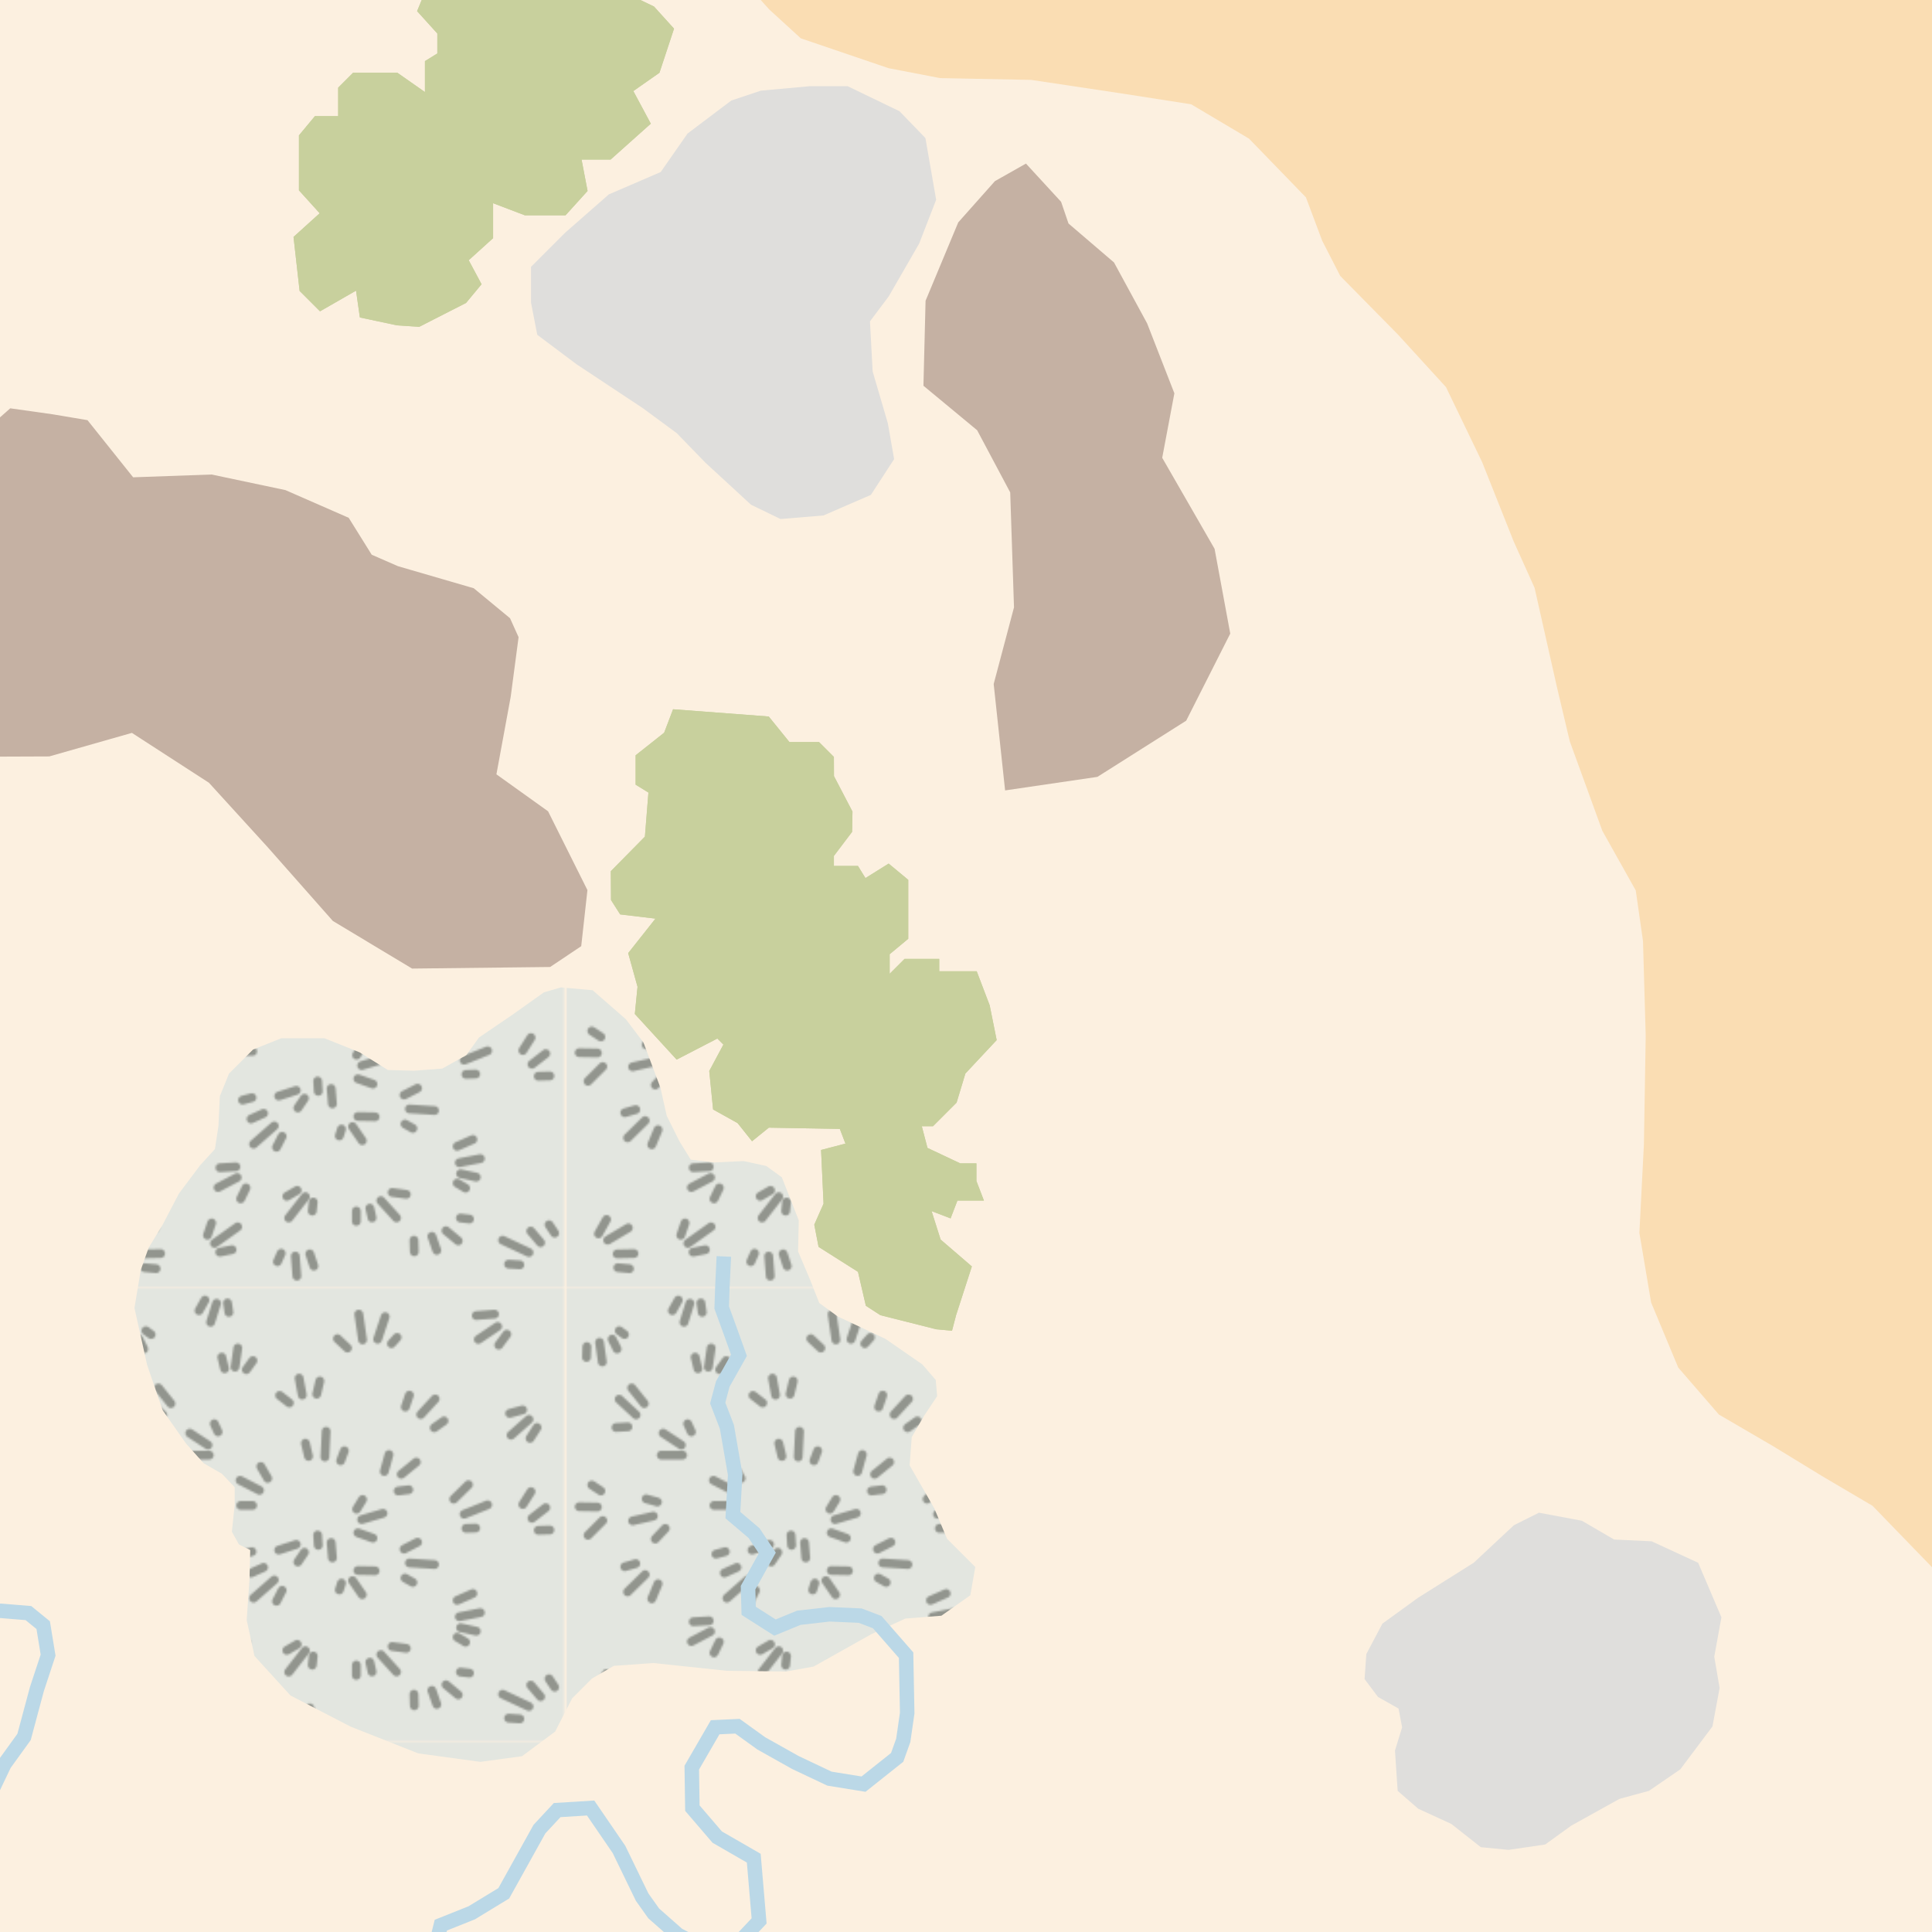 <?xml version="1.0" encoding="UTF-8" standalone="no"?>
<!-- Created with Inkscape (http://www.inkscape.org/) -->

<svg
   width="200mm"
   height="200mm"
   viewBox="0 0 200 200"
   version="1.1"
   id="svg1"
   xml:space="preserve"
   xmlns:xlink="http://www.w3.org/1999/xlink"
   xmlns="http://www.w3.org/2000/svg"
   xmlns:svg="http://www.w3.org/2000/svg"><defs
     id="defs1"><pattern
       xlink:href="#pattern22"
       preserveAspectRatio="xMidYMid"
       id="pattern3"
       patternTransform="matrix(0.2,0,0,0.2,4143.196,2047.439)" /><pattern
       xlink:href="#pattern71"
       preserveAspectRatio="xMidYMid"
       id="pattern22"
       patternTransform="matrix(0.2,0,0,0.2,4143.196,2047.439)" /><pattern
       xlink:href="#pattern64"
       preserveAspectRatio="xMidYMid"
       id="pattern71"
       patternTransform="matrix(0.2,0,0,0.2,3291.026,1704.077)" /><pattern
       xlink:href="#pattern57"
       preserveAspectRatio="xMidYMid"
       id="pattern64"
       patternTransform="matrix(0.2,0,0,0.2,3291.026,1704.606)" /><pattern
       xlink:href="#pattern50"
       preserveAspectRatio="xMidYMid"
       id="pattern57"
       patternTransform="matrix(0.2,0,0,0.2,3291.026,1704.077)" /><pattern
       xlink:href="#pattern43"
       preserveAspectRatio="xMidYMid"
       id="pattern50"
       patternTransform="matrix(0.2,0,0,0.2,3291.026,1704.606)" /><pattern
       xlink:href="#pattern36"
       preserveAspectRatio="xMidYMid"
       id="pattern43"
       patternTransform="matrix(0.2,0,0,0.2,3291.026,1704.077)" /><pattern
       xlink:href="#pattern29"
       preserveAspectRatio="xMidYMid"
       id="pattern36"
       patternTransform="matrix(0.2,0,0,0.2,3291.026,1703.548)" /><pattern
       xlink:href="#pattern27"
       preserveAspectRatio="xMidYMid"
       id="pattern29"
       patternTransform="matrix(0.2,0,0,0.2,3291.026,1703.018)"
       x="0"
       y="0" /><filter
       style="color-interpolation-filters:sRGB"
       id="filter16"
       x="-0.022"
       y="-0.022"
       width="1.045"
       height="1.045"><feTurbulence
         id="feTurbulence14"
         baseFrequency="0.5"
         type="turbulence"
         result="result10" /><feGaussianBlur
         stdDeviation="0.2"
         id="feGaussianBlur15"
         result="result5" /><feColorMatrix
         id="feColorMatrix14"
         values="0 0 0 0 0.58 0 0 0 0 0.55 0 0 0 0 0.47 0 0 0 10.8 -5.4"
         result="result4" /><feGaussianBlur
         stdDeviation="0.25"
         id="feGaussianBlur16"
         result="result11" /><feMorphology
         radius="7"
         id="feMorphology6"
         in="SourceAlpha"
         result="result25" /><feColorMatrix
         id="feColorMatrix6"
         values="0 0 0 0 1 0 0 0 0 1 0 0 0 0 1 0 0 0 -1 0.4"
         in="result25" /><feGaussianBlur
         stdDeviation="3"
         id="feGaussianBlur6"
         result="result26" /><feTurbulence
         id="feTurbulence16"
         type="fractalNoise"
         baseFrequency="0.15"
         result="result20" /><feMorphology
         radius="0.7"
         id="feMorphology10"
         operator="dilate" /><feBlend
         mode="normal"
         id="feBlend6"
         in="result26"
         result="result29" /><feColorMatrix
         id="feColorMatrix9"
         values="0 0 0 0 0.95 0 0 0 0 0.9 0 0 0 0 0.85 0 0 0 20 -13"
         result="result28" /><feColorMatrix
         id="feColorMatrix3"
         values="0 0 0 0 0.96 0 0 0 0 0.92 0 0 0 0 0.86 0 0 0 20 -14"
         result="result24"
         in="result29" /><feBlend
         mode="normal"
         id="feBlend9"
         in="result24"
         result="result30"
         in2="result28" /><feComposite
         id="feComposite16"
         in="result11"
         in2="result23"
         operator="over"
         result="result13" /><feColorMatrix
         id="feColorMatrix10"
         values="0 0 0 0 0.99 0 0 0 0 0.94 0 0 0 0 0.88 0 0 0 1 0"
         in="SourceAlpha"
         result="result32" /><feBlend
         mode="normal"
         id="feBlend10"
         result="result31"
         in="result13"
         in2="result32" /><feGaussianBlur
         stdDeviation="1"
         id="feGaussianBlur8"
         in="SourceAlpha" /><feColorMatrix
         id="feColorMatrix8"
         values="1 0 0 0 0 0 1 0 0 0 0 0 1 0 0 0 0 0 9 -4"
         result="result27" /><feComposite
         id="feComposite9"
         in="result31"
         operator="in"
         result="result22" /></filter><filter
       style="color-interpolation-filters:sRGB"
       id="filter35"
       x="0"
       y="0"
       width="1"
       height="1"><feGaussianBlur
         stdDeviation="1"
         id="feGaussianBlur35"
         result="result1"
         in="SourceAlpha" /><feColorMatrix
         id="feColorMatrix35"
         values="0 0 0 0 0 0 0 0 0 0 0 0 0 0 0 0 0 0 8 -4"
         in="result1"
         result="result2" /><feMorphology
         radius="0.2"
         id="feMorphology39"
         result="result8" /><feMorphology
         radius="1.6"
         id="feMorphology36"
         in="result2"
         result="result3" /><feMorphology
         radius="1.8"
         id="feMorphology37"
         in="result2"
         result="result4" /><feComposite
         id="feComposite39"
         in="result2"
         operator="out"
         result="result7"
         in2="result8" /><feComposite
         id="feComposite37"
         in="result3"
         operator="out"
         in2="result4"
         result="result5" /><feBlend
         mode="normal"
         id="feBlend40"
         in2="result7"
         result="result12" /><feTurbulence
         id="feTurbulence40"
         baseFrequency="0.15"
         result="result13"
         type="turbulence" /><feColorMatrix
         id="feColorMatrix40"
         values="0 0 0 0 0 0 0 0 0 0 0 0 0 0 0 0 0 0 400 -30"
         result="result14" /><feComposite
         id="feComposite40"
         result="result11"
         operator="in"
         in2="result14"
         in="result12" /><feGaussianBlur
         stdDeviation="0.3"
         id="feGaussianBlur38"
         in="result11" /><feColorMatrix
         id="feColorMatrix38"
         values="0 0 0 0 0.59 0 0 0 0 0.6 0 0 0 0 0.56 0 0 0 5 0"
         result="result6" /><feColorMatrix
         id="feColorMatrix36"
         values="0 0 0 0 0.89 0 0 0 0 0.9 0 0 0 0 0.88 0 0 0 1 0"
         in="result2"
         result="result16" /><feGaussianBlur
         stdDeviation="0.5"
         id="feGaussianBlur13"
         result="result20" /><feMorphology
         radius="4"
         id="feMorphology12"
         in="result2"
         result="result19" /><feComposite
         id="feComposite1"
         in="SourceGraphic"
         in2="result19"
         operator="in"
         result="result21" /><feComposite
         id="feComposite13"
         in="result21"
         in2="result20" /><feGaussianBlur
         stdDeviation="0.3"
         id="feGaussianBlur2" /><feBlend
         mode="normal"
         id="feBlend41"
         in="result6"
         in2="result17"
         result="result18" /></filter><filter
       style="color-interpolation-filters:sRGB"
       id="filter20"
       x="-0.055"
       y="-0.026"
       width="1.11"
       height="1.052"><feTurbulence
         id="feTurbulence3"
         result="result1"
         type="fractalNoise"
         baseFrequency="0.25"
         numOctaves="1" /><feColorMatrix
         id="feColorMatrix15"
         values="0 0 0 0 0 0 0 0 0 0 0 0 0 0 0 0 0 0 1.5 0"
         result="result8"
         baseFrequency="0.25" /><feMorphology
         radius="0.7"
         id="feMorphology15"
         in="SourceAlpha"
         result="result3"
         operator="dilate" /><feGaussianBlur
         stdDeviation="1"
         id="feGaussianBlur17"
         result="result7"
         in="result3" /><feComposite
         id="feComposite17"
         in="result7"
         operator="in"
         result="result6"
         in2="result8" /><feMorphology
         radius="0.3"
         id="feMorphology17"
         in="SourceAlpha"
         result="result10" /><feGaussianBlur
         stdDeviation="0.5"
         id="feGaussianBlur18"
         result="result2"
         in="result10" /><feBlend
         mode="normal"
         id="feBlend18"
         in="result6"
         in2="result2"
         result="result4" /><feColorMatrix
         id="feColorMatrix18"
         values="0 0 0 0 0.79 0 0 0 0 0.82 0 0 0 0 0.62 0 0 0 80 -60"
         result="result5"
         in="result4" /></filter><filter
       style="color-interpolation-filters:sRGB"
       id="filter43"
       x="-0.36"
       y="-0.171"
       width="1.719"
       height="1.343"><feTurbulence
         id="feTurbulence22"
         result="result1"
         type="fractalNoise"
         baseFrequency="0.25"
         numOctaves="1" /><feColorMatrix
         id="feColorMatrix22"
         values="0 0 0 0 0 0 0 0 0 0 0 0 0 0 0 0 0 0 1.5 0"
         result="result8"
         baseFrequency="0.25" /><feMorphology
         radius="0.7"
         id="feMorphology22"
         in="SourceAlpha"
         result="result3"
         operator="dilate" /><feGaussianBlur
         stdDeviation="1"
         id="feGaussianBlur22"
         result="result7"
         in="result3" /><feComposite
         id="feComposite22"
         in="result7"
         operator="in"
         result="result6"
         in2="result8" /><feMorphology
         radius="0.3"
         id="feMorphology23"
         in="SourceAlpha"
         result="result10" /><feGaussianBlur
         stdDeviation="0.5"
         id="feGaussianBlur25"
         result="result2"
         in="result10" /><feBlend
         mode="normal"
         id="feBlend25"
         in="result6"
         in2="result2"
         result="result4" /><feColorMatrix
         id="feColorMatrix25"
         values="0 0 0 0 0.5 0 0 0 0 0.47 0 0 0 0 0.42 0 0 0 80 -60"
         result="result5"
         in="result4" /><feColorMatrix
         id="feColorMatrix26"
         values="0 0 0 0 0 0 0 0 0 0 0 0 0 0 0 0 0 0 -1 1"
         in="result5"
         result="result517" /><feMorphology
         radius="5.5"
         id="feMorphology27"
         operator="dilate"
         in="result517" /><feGaussianBlur
         stdDeviation="3"
         id="feGaussianBlur28"
         result="result51" /><feTurbulence
         id="feTurbulence28"
         baseFrequency="0.2"
         type="fractalNoise" /><feColorMatrix
         id="feColorMatrix28"
         values="0 0 0 0 1 0 0 0 0 1 0 0 0 0 1 0 0 0 -1 1"
         result="result52" /><feComposite
         id="feComposite28"
         operator="in"
         result="result53"
         in="result51" /><feBlend
         mode="color-dodge"
         id="feBlend28"
         result="result57"
         in2="result517" /><feColorMatrix
         id="feColorMatrix29"
         values="0 0 0 0 0.66 0 0 0 0 0.64 0 0 0 0 0.5 0 0 0 4.5 -0.5"
         result="result516" /><feTurbulence
         id="feTurbulence29"
         baseFrequency="1"
         type="fractalNoise"
         result="result510" /><feMorphology
         radius="6"
         id="feMorphology29"
         in="result517"
         operator="dilate"
         result="result524" /><feGaussianBlur
         stdDeviation="1"
         id="feGaussianBlur29"
         result="result59" /><feTurbulence
         id="feTurbulence30"
         type="fractalNoise"
         baseFrequency="0.18" /><feColorMatrix
         id="feColorMatrix31"
         values="0 0 0 0 0 0 0 0 0 0 0 0 0 0 0 0 0 0 100 -70" /><feComposite
         id="feComposite31"
         in2="result59"
         result="result528" /><feComposite
         id="feComposite32"
         operator="in"
         result="result58"
         in2="result528"
         in="result510" /><feColorMatrix
         id="feColorMatrix32"
         values="0 0 0 0 1 0 0 0 0 1 0 0 0 0 1 0 0 0 9 -6"
         result="result54" /><feGaussianBlur
         stdDeviation="0.2"
         id="feGaussianBlur32"
         result="result55" /><feColorMatrix
         id="feColorMatrix33"
         values="0 0 0 0 0.59 0 0 0 0 0.56 0 0 0 0 0.48 0 0 0 70 0"
         result="result56" /><feGaussianBlur
         stdDeviation="0.3"
         id="feGaussianBlur33"
         result="result511" /><feColorMatrix
         id="feColorMatrix34"
         values="1 0 0 0 0 0 1 0 0 0 0 0 1 0 0 0 0 0 0.75 0"
         result="result522" /><feComposite
         id="feComposite34"
         in2="result516"
         operator="over"
         result="result513" /><feColorMatrix
         id="feColorMatrix39"
         values="0 0 0 0 0 0 0 0 0 0 0 0 0 0 0 0 0 0 1 0"
         in="result5"
         result="result525" /><feComposite
         id="feComposite41"
         result="result515"
         operator="in"
         in2="result525"
         in="result513" /><feMorphology
         radius="0.8"
         id="feMorphology41"
         result="result519"
         in="result525" /><feMorphology
         radius="0.2"
         id="feMorphology42"
         in="result525"
         operator="dilate"
         result="result527" /><feComposite
         id="feComposite42"
         in2="result527"
         operator="xor"
         result="result523"
         in="result519" /><feColorMatrix
         id="feColorMatrix42"
         values="0 0 0 0 0.5 0 1 0 0 0.47 0 0 1 0 0.42 0 0 0 1 0"
         result="result526" /><feGaussianBlur
         stdDeviation="0.2"
         id="feGaussianBlur42"
         result="result520" /><feComposite
         id="feComposite43"
         in="result520"
         in2="result515"
         result="result521" /><feMerge
         id="feMerge43"><feMergeNode
           id="feMergeNode43"
           in="result521" /></feMerge></filter><filter
       style="color-interpolation-filters:sRGB"
       id="filter58"
       x="-0.02"
       y="-0.014"
       width="1.041"
       height="1.028"><feGaussianBlur
         stdDeviation="1"
         id="feGaussianBlur52"
         result="result1"
         in="SourceAlpha" /><feColorMatrix
         id="feColorMatrix52"
         values="0 0 0 0 0 0 0 0 0 0 0 0 0 0 0 0 0 0 8 -4"
         in="result1"
         result="result2" /><feMorphology
         radius="0.2"
         id="feMorphology52"
         result="result8" /><feMorphology
         radius="1.9"
         id="feMorphology53"
         in="result2"
         result="result3" /><feMorphology
         radius="2.1"
         id="feMorphology54"
         in="result2"
         result="result4" /><feComposite
         id="feComposite54"
         in="result2"
         operator="out"
         result="result7"
         in2="result8" /><feComposite
         id="feComposite55"
         in="result3"
         operator="out"
         in2="result4"
         result="result5" /><feBlend
         mode="normal"
         id="feBlend55"
         in2="result7"
         result="result12" /><feTurbulence
         id="feTurbulence55"
         baseFrequency="0.15"
         result="result13"
         type="turbulence" /><feColorMatrix
         id="feColorMatrix55"
         values="0 0 0 0 0 0 0 0 0 0 0 0 0 0 0 0 0 0 400 -30"
         result="result14" /><feComposite
         id="feComposite56"
         result="result11"
         operator="in"
         in2="result14"
         in="result12" /><feGaussianBlur
         stdDeviation="0.3"
         id="feGaussianBlur56"
         in="result11" /><feColorMatrix
         id="feColorMatrix56"
         values="0 0 0 0 0.59 0 0 0 0 0.6 0 0 0 0 0.56 0 0 0 5 0"
         result="result6" /><feColorMatrix
         id="feColorMatrix57"
         values="0 0 0 0 0.87 0 0 0 0 0.87 0 0 0 0 0.87 0 0 0 1 0"
         in="result2"
         result="result16" /><feGaussianBlur
         stdDeviation="0.5"
         id="feGaussianBlur57"
         result="result20" /><feTurbulence
         id="feTurbulence60"
         result="result25"
         baseFrequency="0.06"
         seed="1" /><feColorMatrix
         id="feColorMatrix60"
         values="0 0 0 0 0 0 0 0 0 0 0 0 0 0 0 0 0 0 1 0"
         result="result28" /><feTurbulence
         id="feTurbulence58"
         baseFrequency="0.075"
         type="turbulence"
         result="result22" /><feColorMatrix
         id="feColorMatrix61"
         values="0 0 0 0 0 0 0 0 0 0 0 0 0 0 0 0 0 0 1 0"
         result="result27" /><feComposite
         id="feComposite60"
         in2="result28"
         in="result27"
         operator="over"
         result="result26" /><feColorMatrix
         id="feColorMatrix58"
         values="0 0 0 0 0.8 0 0 0 0 0.8 0 0 0 0 0.66 0 0 0 10 -2.8"
         result="result21" /><feColorMatrix
         id="feColorMatrix59"
         values="0 0 0 0 0.79 0 0 0 0 0.86 0 0 0 0 0.69 0 0 0 4 -2.3"
         in="result26"
         result="result24" /><feComposite
         id="feComposite59"
         operator="atop"
         in="result24"
         in2="result21"
         result="result29" /><feGaussianBlur
         stdDeviation="1"
         id="feGaussianBlur5"
         result="result30" /><feTurbulence
         id="feTurbulence5"
         baseFrequency="0.6"
         seed="0"
         numOctaves="1" /><feDisplacementMap
         id="feDisplacementMap5"
         result="result31"
         in="result30"
         xChannelSelector="R"
         yChannelSelector="G"
         scale="3" /><feComposite
         id="feComposite58"
         in2="result20"
         operator="atop"
         in="result31"
         result="result23" /><feBlend
         mode="normal"
         id="feBlend58"
         in="result6"
         in2="result17"
         result="result18" /></filter><pattern
       patternUnits="userSpaceOnUse"
       width="244.045"
       height="234.583"
       patternTransform="translate(3291.026,1703.018)"
       preserveAspectRatio="xMidYMid"
       id="pattern27"
       style="fill:#000000"><g
         id="g27"
         transform="matrix(3.362,0,0,3.363,-3288.926,-1602.705)"
         style="display:inline;stroke-width:1.124"><rect
           style="font-variation-settings:normal;display:inline;opacity:1;fill:#e3e6e0;fill-opacity:1;stroke:none;stroke-width:1.349;stroke-linecap:butt;stroke-linejoin:miter;stroke-miterlimit:4;stroke-dasharray:none;stroke-dashoffset:0;stroke-opacity:1"
           id="rect26"
           width="72.582"
           height="69.749"
           x="978.167"
           y="476.534" /><path
           style="fill:none;stroke:#92958e;stroke-width:1.2;stroke-linecap:round;stroke-linejoin:miter;stroke-dasharray:none;stroke-opacity:1"
           d="m 904.346,457.395 1.377,1.291 m 1.549,-4.648 0.516,3.529 m 3.099,-3.185 -1.033,3.099 m 2.668,-0.258 -0.775,0.861 m -31.929,6.057 1.722,2.152 m -3.443,-0.603 2.324,2.152 m -2.755,1.722 1.636,-0.086 m 8.178,-0.43 0.516,1.119 m -3.874,0.172 2.496,1.636 m -2.755,1.377 h 2.927 m 7.059,1.549 0.947,1.636 m -3.788,0.258 2.668,1.377 m -2.582,2.066 h 1.636 m 7.231,-8.522 0.43,1.808 m 2.41,-3.443 -0.172,3.529 m 2.668,-0.861 -0.516,1.377 m 6.628,-0.861 -0.646,2.324 m 4.39,-1.291 -2.066,1.679 m 1.033,2.109 -1.463,0.172 m 9.641,-0.861 -2.023,1.98 m 4.648,0.775 -3.228,1.291 m 1.592,1.894 -1.334,0.043 m 8.909,-5.036 -1.119,1.765 m 3.142,0.43 -1.894,1.463 m 2.453,1.592 -1.592,0.043 m -17.646,-18.507 -0.56,1.636 m 4.089,-1.119 -1.98,2.152 m 3.185,0.861 -1.334,0.947 m -21.176,-4.433 1.334,1.033 m 1.334,-3.4 0.43,2.324 m 2.41,-1.937 -0.43,1.808 m -5.208,21.348 2.41,-0.775 m 0.215,2.41 0.904,-1.334 m 1.894,-0.947 -0.086,-1.42 m 2.023,3.142 -0.172,-2.109 m 5.724,-0.603 -2.066,-0.732 m 3.443,-2.668 -2.927,0.861 m 0.129,-2.755 -0.818,1.334 m 6.499,5.466 1.851,-0.947 m -1.119,2.841 3.443,0.215 m -4.046,1.851 1.076,0.603 m -7.532,-1.636 2.367,0.043 m -3.099,1.334 1.334,1.937 m -2.841,-1.592 -0.301,0.947 m -13.256,-4.907 1.291,-0.344 m -0.129,2.927 1.722,-0.775 m -1.377,4.218 2.841,-2.496 m 0.301,2.927 0.775,-1.506 m -14.978,-12.525 1.549,0.43 m -3.4,2.582 2.841,-0.646 m 0.258,3.142 1.377,-1.463 m -11.793,-2.97 2.496,0.043 m -0.775,-3.013 1.248,0.818 m -1.765,6.069 2.023,-2.023 m 3.013,6.327 1.506,-0.43 m -1.119,3.874 2.41,-2.367 m 0.904,3.314 0.861,-2.066 m 4.82,5.208 2.195,-0.129 m -2.453,2.841 2.625,-1.377 m 0.473,2.927 0.732,-1.506 m -3.314,-38.994 0.387,1.592 m 1.808,-2.841 -0.387,2.625 m 2.453,-0.904 -0.904,1.248 m 28.88,31.591 2.152,-0.947 m -1.851,3.185 2.884,-0.56 m -2.712,2.066 2.152,0.473 m -2.625,0.818 1.162,0.689 m -24.49,1.119 1.42,-0.818 m -1.162,3.788 2.281,-2.927 m 0.947,1.98 0.129,-1.248 m 5.904,1.232 v 1.42 m 1.851,-1.808 0.301,1.334 m 1.205,-2.367 2.152,2.367 m -0.603,-3.486 1.937,0.258 m -17.137,8.064 -0.516,1.162 m 2.453,-0.775 0.215,2.755 m 1.765,-3.056 0.56,1.679 m 13.707,-3.552 0.048,1.59 m 2.409,-2.12 0.675,1.927 m 1.253,-2.698 1.686,1.397 m 0.289,-3.132 1.253,0.145 m -48.763,-44.715 -0.048,1.494 m 1.783,-2.072 0.385,2.698 m 1.349,-3.132 0.675,1.349 m 0.289,-2.506 0.723,0.53 m 47.462,-1.108 -2.65,1.783 m 3.903,-0.723 -1.108,1.494 m -0.578,-4.24 -2.506,0.193 m -48.088,50.979 1.108,-1.976 m 0.145,2.843 2.843,-1.686 m -1.542,3.566 2.313,-0.048 m -2.216,1.927 1.59,0.145 m 7.035,-4.578 0.578,-1.686 m 0.385,2.795 3.18,-2.265 m -2.457,3.469 1.686,-0.337 m 39.8,-40.234 -1.783,0.482 m 2.65,0.819 -2.457,2.168 m 3.566,-1.06 -0.964,1.494 m -44.522,-18.936 -0.819,1.446 m 2.409,-1.012 -0.819,2.602 m 2.313,-2.65 0.193,1.301 m 38.307,55.557 1.542,0.096 m -2.361,-3.373 3.614,1.686 m 0.241,-2.939 1.349,1.59 m 1.156,-2.457 0.771,1.156"
           id="path27"
           transform="matrix(1.124,0,0,1.124,-0.625,-29.826)" /></g></pattern></defs><g
     id="layer2"
     style="display:none;opacity:1"
     transform="translate(-852.17,-343.362)"><g
       id="g2"
       style="display:inline;opacity:1;mix-blend-mode:normal;fill:#fcf0e0;fill-opacity:1;stroke:#bad9e8;stroke-width:2;stroke-dasharray:none"
       transform="translate(0.003)"><path
         id="path252"
         style="display:inline;opacity:1;fill:#fcf0e0;fill-opacity:1;stroke:#bad9e8;stroke-width:2;stroke-dasharray:none"
         d="m -590.481,-549.959 v 240 h 240 V -549.959 Z"
         transform="translate(1422.648,873.321)" /></g><g
       id="g280"
       style="display:inline;opacity:1;fill:#c8d09d;fill-opacity:1;stroke:none"
       transform="translate(1422.648,873.321)"><path
         style="fill:#c8d09d;fill-opacity:1;stroke:none"
         d="m -531.3,-496.687 -1.924,-0.409 -0.198,-1.388 -0.198,-1.388 -1.865,1.07 -1.865,1.07 -1.056,-1.056 -1.056,-1.056 -0.315,-2.794 -0.315,-2.794 1.354,-1.225 1.354,-1.225 -1.074,-1.187 -1.074,-1.187 v -2.844 -2.844 l 0.827,-0.996 0.827,-0.996 h 1.204 1.204 v -1.475 -1.475 l 0.77,-0.77 0.77,-0.77 h 2.295 2.295 l 1.426,0.999 1.426,0.999 v -1.602 -1.602 l 0.641,-0.396 0.641,-0.396 v -1.034 -1.034 l -1.047,-1.157 -1.047,-1.157 0.814,-1.965 0.814,-1.965 1.153,-0.617 1.153,-0.617 h 2.57 2.57 l 0.396,-0.641 0.396,-0.641 h -0.679 -0.679 v -1.589 -1.589 l 1.604,-1.051 1.604,-1.051 v -1.402 -1.402 l 0.77,-0.77 0.77,-0.77 h 1.718 1.718 l 0.854,1.029 0.854,1.029 1.41,0.536 1.41,0.536 0.454,2.123 0.454,2.123 0.662,0.821 0.662,0.821 -0.722,1.585 -0.722,1.585 h -1.297 -1.297 l 0.007,0.481 0.007,0.481 2.548,1.221 2.548,1.221 1.036,1.145 1.036,1.145 -0.754,2.283 -0.754,2.283 -1.352,0.947 -1.352,0.947 0.904,1.688 0.904,1.688 -2.079,1.857 -2.079,1.857 h -1.505 -1.505 l 0.311,1.626 0.311,1.626 -1.141,1.26 -1.141,1.26 h -2.104 -2.104 l -1.645,-0.626 -1.645,-0.626 v 1.809 1.809 l -1.262,1.142 -1.262,1.142 0.665,1.243 0.665,1.243 -0.803,0.968 -0.803,0.968 -2.423,1.236 -2.423,1.236 -1.148,-0.076 -1.148,-0.076 z"
         id="path345" /><path
         style="fill:#c8d09d;fill-opacity:1;stroke:none"
         d="m -476.452,-393.083 -2.887,-0.726 -0.752,-0.488 -0.753,-0.488 -0.408,-1.757 -0.408,-1.757 -2.04,-1.292 -2.04,-1.292 -0.222,-1.151 -0.222,-1.151 0.48,-1.085 0.48,-1.085 -0.128,-2.78 -0.128,-2.78 1.261,-0.33 1.261,-0.33 -0.291,-0.76 -0.291,-0.76 -3.673,-0.065 -3.673,-0.065 -0.871,0.703 -0.871,0.703 -0.747,-0.938 -0.747,-0.938 -1.268,-0.706 -1.268,-0.706 -0.199,-1.99 -0.199,-1.991 0.732,-1.368 0.732,-1.368 -0.313,-0.313 -0.313,-0.313 -2.107,1.09 -2.107,1.09 -2.164,-2.361 -2.164,-2.361 0.14,-1.408 0.14,-1.408 -0.484,-1.742 -0.484,-1.742 1.412,-1.786 1.412,-1.786 -1.827,-0.218 -1.827,-0.218 -0.473,-0.744 -0.473,-0.744 -0.01,-1.493 -0.01,-1.493 1.764,-1.789 1.764,-1.789 0.182,-2.28 0.182,-2.28 -0.663,-0.41 -0.663,-0.41 v -1.519 -1.519 l 1.477,-1.169 1.477,-1.169 0.462,-1.214 0.462,-1.214 4.952,0.375 4.952,0.375 1.069,1.321 1.069,1.321 h 1.533 1.533 l 0.77,0.77 0.77,0.77 0.004,0.994 0.004,0.994 0.958,1.837 0.958,1.837 -0.02,1.049 -0.02,1.049 -0.942,1.245 -0.942,1.245 v 0.519 0.519 h 1.245 1.245 l 0.388,0.628 0.388,0.628 1.201,-0.75 1.201,-0.75 1.014,0.842 1.014,0.842 v 3.05 3.05 l -0.962,0.799 -0.962,0.799 v 1.012 1.012 l 0.77,-0.77 0.77,-0.77 h 1.796 1.796 v 0.641 0.641 h 1.94 1.94 l 0.672,1.764 0.672,1.764 0.361,1.798 0.361,1.798 -1.619,1.73 -1.619,1.73 -0.456,1.507 -0.456,1.507 -1.22,1.22 -1.22,1.22 h -0.581 -0.581 l 0.294,1.123 0.294,1.123 1.699,0.802 1.699,0.802 h 0.834 0.834 v 0.91 0.91 l 0.389,1.015 0.389,1.015 h -1.372 -1.372 l -0.354,0.922 -0.354,0.922 -0.983,-0.377 -0.983,-0.377 0.468,1.473 0.468,1.473 1.616,1.39 1.616,1.39 -0.817,2.526 -0.817,2.526 -0.21,0.802 -0.21,0.802 -0.822,-0.076 -0.822,-0.076 z"
         id="path336" /></g><g
       id="g16"
       style="display:inline;opacity:1;fill:url(#pattern3);fill-opacity:1;stroke:none"
       transform="translate(1422.38,873.441)"><path
         style="font-variation-settings:normal;opacity:1;vector-effect:none;fill:url(#pattern3);fill-opacity:1;stroke:none;stroke-width:0.265px;stroke-linecap:butt;stroke-linejoin:miter;stroke-miterlimit:4;stroke-dasharray:none;stroke-dashoffset:0;stroke-opacity:1;-inkscape-stroke:none;stop-color:#000000;stop-opacity:1"
         d="m -527.618,-419.119 -2.704,-0.073 -2.923,-1.827 -3.654,-1.462 h -4.458 l -2.923,1.169 -2.485,2.485 -0.95,2.339 -0.146,3.069 -0.365,2.412 -1.535,1.681 -2.192,2.923 -1.681,3.216 -1.462,2.412 -0.804,2.266 -0.658,3.946 1.315,5.92 1.608,4.677 2.412,3.435 1.827,2.046 1.9,1.096 1.315,1.389 v 1.827 l -0.292,2.777 0.731,1.315 1.169,0.585 -0.073,2.996 -0.292,4.239 0.804,3.727 3.727,4.093 6.212,3.216 7.016,2.777 6.431,0.877 4.312,-0.585 3.435,-2.558 1.754,-3.435 2.046,-2.046 2.266,-1.315 4.093,-0.292 7.601,0.804 6.139,0.073 2.85,-0.512 5.993,-3.362 3.508,-1.608 3.727,-0.292 2.996,-2.119 0.512,-2.923 -2.923,-2.923 -1.315,-3.143 -2.558,-4.458 0.219,-2.923 1.315,-2.266 1.315,-1.973 -0.146,-1.681 -1.389,-1.608 -3.8,-2.631 -4.97,-2.339 -1.9,-1.389 -0.95,-2.412 -1.242,-2.923 0.073,-3.216 -1.754,-4.458 -1.608,-1.169 -2.339,-0.512 -3.069,0.146 -2.412,-0.292 -1.169,-1.9 -1.315,-2.631 -0.658,-2.923 -1.754,-4.677 -1.827,-2.412 -3.435,-2.996 -3.289,-0.292 -1.754,0.512 -3.289,2.339 -3.435,2.339 -1.315,1.827 -2.485,1.389 z"
         id="path367" /></g><g
       id="g382"
       style="display:inline;opacity:1"><path
         style="display:inline;opacity:1;fill:#dfdedc;fill-opacity:1;stroke:none;stroke-width:0.265px;stroke-linecap:butt;stroke-linejoin:miter;stroke-opacity:1"
         d="m 920.565,361.171 -5.37,2.315 -4.537,3.981 -3.518,3.518 v 3.703 l 0.648,3.333 4.074,3.055 6.851,4.537 3.518,2.592 2.963,3.055 4.722,4.351 3.055,1.481 4.444,-0.37 4.907,-2.129 2.407,-3.703 -0.648,-3.703 -1.574,-5.37 -0.278,-5.185 1.944,-2.592 3.148,-5.462 1.759,-4.537 -1.111,-6.388 -2.685,-2.778 -5.37,-2.592 h -3.889 l -5.092,0.463 -3.055,1.018 -4.537,3.426 z"
         id="path389" /><path
         style="fill:#dfdedc;fill-opacity:1;stroke:none;stroke-width:0.265px;stroke-linecap:butt;stroke-linejoin:miter;stroke-opacity:1"
         d="m 1008.89,501.251 -4.166,3.889 -5.74,3.611 -3.703,2.685 -1.667,3.148 -0.185,2.592 1.389,1.852 2.129,1.204 0.37,1.944 -0.741,2.407 0.278,4.166 2.129,1.852 3.426,1.574 3.055,2.407 2.87,0.278 3.796,-0.556 2.685,-1.944 5,-2.778 3.055,-0.833 3.24,-2.222 3.333,-4.444 0.741,-3.981 -0.555,-3.24 0.741,-4.074 -2.407,-5.648 -4.814,-2.222 -3.889,-0.185 -3.333,-1.944 -4.444,-0.833 z"
         id="path391" /></g></g><g
     id="layer3"
     style="display:inline"
     transform="translate(-852.17,-343.362)"><use
       x="0"
       y="0"
       xlink:href="#g2"
       id="use1"
       style="font-variation-settings:normal;display:inline;opacity:1;vector-effect:none;fill:#f3eadb;fill-opacity:1;stroke-width:0.265;stroke-linecap:butt;stroke-linejoin:miter;stroke-miterlimit:4;stroke-dasharray:none;stroke-dashoffset:0;stroke-opacity:1;-inkscape-stroke:none;filter:url(#filter16);stop-color:#000000;stop-opacity:1"
       clip-path="none"
       transform="translate(-0.003)" /><use
       x="0"
       y="0"
       xlink:href="#g280"
       id="use2"
       style="display:inline;opacity:1;filter:url(#filter20)" /><use
       x="0"
       y="0"
       xlink:href="#g280"
       id="use3"
       style="display:inline;opacity:1;filter:url(#filter43)" /><use
       x="0"
       y="0"
       xlink:href="#g16"
       id="use34"
       style="display:inline;opacity:1;fill:url(#pattern472);fill-opacity:1;stroke:#000000;stroke-width:1;stroke-dasharray:none;stroke-opacity:1;filter:url(#filter35)"
       transform="translate(0.267,-0.12)" /><use
       x="0"
       y="0"
       xlink:href="#g382"
       id="use52"
       style="display:inline;opacity:1;fill:#dfdddd;fill-opacity:1;filter:url(#filter58)" /><g
       id="g951"
       style="display:inline;opacity:1;fill:#faddb3;fill-opacity:1"
       transform="translate(1422.648,873.321)"><path
         id="path951"
         style="display:inline;fill:#faddb3;fill-opacity:1;stroke:none;stroke-width:0.265;stroke-linecap:butt;stroke-linejoin:miter;stroke-dasharray:none;stroke-opacity:1"
         d="m -505.42,-549.959 1.471,2.64 6.736,10.103 3.928,5.519 2.432,2.712 3.274,2.994 9.073,3.087 5.332,1.029 9.448,0.187 9.354,1.403 7.203,1.122 5.987,3.555 5.893,6.08 1.684,4.49 1.871,3.648 5.987,6.08 4.958,5.426 3.742,7.764 3.274,8.232 2.151,4.771 2.339,10.383 1.309,5.519 3.368,9.261 3.461,6.174 0.749,5.238 0.281,9.822 -0.187,11.226 -0.468,9.167 1.216,7.203 2.806,6.735 4.21,4.864 5.613,3.274 5.051,3.087 5.239,3.087 11.693,12.067 3.555,4.397 8.044,6.641 2.864,0.983 V -549.959 Z" /></g><g
       id="g396"
       style="display:inline;opacity:1;fill:#c5b1a3;fill-opacity:1"
       transform="translate(1422.648,873.321)"><path
         style="font-variation-settings:normal;display:inline;opacity:1;vector-effect:none;fill:#c5b1a3;fill-opacity:1;stroke:none;stroke-width:1;stroke-linecap:butt;stroke-linejoin:miter;stroke-miterlimit:4;stroke-dasharray:none;stroke-dashoffset:0;stroke-opacity:1;-inkscape-stroke:none;stop-color:#000000;stop-opacity:1"
         d="m -467.483,-511.209 -3.798,4.272 -3.382,8.111 -0.221,8.799 5.559,4.606 3.424,6.436 0.392,11.903 -2.103,7.93 1.182,11.017 9.557,-1.403 9.19,-5.816 4.561,-9.015 -1.623,-8.777 -5.421,-9.422 1.259,-6.676 -2.823,-7.245 -3.426,-6.3 -4.711,-4.034 -0.765,-2.243 -3.639,-3.959 z"
         transform="translate(-8.7500002e-6)"
         id="path408" /><path
         style="font-variation-settings:normal;display:inline;opacity:1;vector-effect:none;fill:#c5b1a3;fill-opacity:1;stroke:none;stroke-width:1;stroke-linecap:butt;stroke-linejoin:miter;stroke-miterlimit:4;stroke-dasharray:none;stroke-dashoffset:0;stroke-opacity:1;-inkscape-stroke:none;stop-color:#000000;stop-opacity:1"
         d="m -569.418,-487.691 -5.769,5.099 -5.455,6.132 -3.418,2.215 -3.538,0.456 -3.718,2.834 -7.259,1.787 -7.724,4.628 -0.548,2.702 1.344,7.494 7.655,4.466 8.18,-0.631 7.819,-2.929 9.665,1.811 6.803,-0.026 8.558,-2.438 7.973,5.161 6.092,6.683 6.734,7.623 8.203,4.931 14.295,-0.164 3.216,-2.154 0.643,-5.804 -4.075,-8.158 -5.347,-3.828 1.48,-8.035 0.814,-6.162 -0.886,-1.964 -3.753,-3.101 -7.848,-2.285 -2.716,-1.186 -2.383,-3.823 -6.555,-2.868 -7.641,-1.613 -8.118,0.29 -4.726,-5.916 -3.62,-0.608 z"
         transform="translate(-8.7500002e-6)"
         id="path410" /></g><g
       id="g364"
       style="display:inline;opacity:1;stroke:#bbd8e7;stroke-width:1.5;stroke-dasharray:none;stroke-opacity:1"
       transform="translate(9.7916669e-6)"><path
         style="display:inline;opacity:1;fill:none;stroke:#bbd8e7;stroke-width:1.5;stroke-dasharray:none;stroke-opacity:1"
         d="m 825.15,470.253 2.588,4.586 0.79,4.586 0.636,3.528 1.061,3.502 3.745,2.179 3.503,1.206 2.498,3.304 1.805,2.198 1.316,2.782 0.4,2.822 0.695,4.586 1.964,3.074 2.988,1.432 3.175,0.081 2.796,0.228 1.532,1.249 0.507,3.108 -1.164,3.528 -1.325,4.939 -2.038,2.822 -2.862,5.996 -1.422,2.194 -3.003,1.258 -0.963,1.19 0.228,1.709 1,3.527 0.021,3.528 0.489,4.586 -1.467,3.171 -2.248,2.333 -3.133,1.309 -3.849,1.236 -3.061,4.953 -1.807,1.657 -4.337,2.191 -1.764,0.233 -2.117,0.192 -3.461,0.415 -1.799,2.278 -2.501,1.657 -2.116,0.955 -2.926,1.267 -0.807,2.257 -1.625,3.565 -5.931,1.422 -3.88,0.554 -2.023,0.507 -2.748,4.182 -1.644,2.404 -3.085,2.082 -2.252,3.628 0.247,6.35 1.841,4.212 1.936,2.531 2.436,3.135 2.823,-1.524 3.88,-2.215 2.822,-0.381 6.35,1.558 7.056,0.563 4.164,2.365 5.712,3.125 2.318,-1.116 2.623,-2.158 5.047,-2.826 1.261,-4.094 1.243,-2.767 2.326,-1.321 5.291,-0.489 2.908,-2.483 1.52,-3.872 1.317,-1.921 2.217,0.601 1.584,1.152 2.449,-0.187 3.881,-1.686 3.528,-1.429 7.132,-3.59 1.137,-2.822 -0.454,-3.353 -3.175,-1.508 -1.342,-1.514 0.126,-2.796 1.105,-6.349 -2.746,-3.124 -2.131,-2.874 -0.643,-3.175 0.132,-3.175 1.189,-2.464 1.857,-1.976 6.277,-1.047 3.528,-0.309 3.881,-0.199 2.113,0.183 2.29,2.29 0.104,2.818 -1.563,3.881 -1.324,5.644 1.305,2.444 5.499,3.06 2.212,2.963 2.316,3.88 4.689,3.743 4.586,0.481 2.822,-0.407 4.525,-4.874 0.373,-4.586 -0.51,-2.822 -2.294,-3.32 -3.153,-1.394 -3.175,-0.553 -3.588,-1.942 -1.105,-3.018 4.341,-3.403 3.527,-0.119 2.441,-2.474 -2.099,-2.302 -3.869,-0.819 -2.016,-1.231 -1.333,-2.707 0.511,-2.041 3.19,-1.273 3.324,-2.024 3.695,-6.644 1.832,-1.971 3.464,-0.213 2.937,4.287 2.397,4.938 1.199,1.686 2.518,2.22 2.975,1.532 3.517,-0.955 1.899,-2.023 -0.553,-6.493 -3.783,-2.181 -2.572,-2.998 -0.062,-4.193 2.419,-4.179 2.311,-0.107 2.469,1.777 3.528,1.979 3.528,1.67 3.524,0.569 3.481,-2.768 0.632,-1.763 0.408,-2.822 -0.114,-5.997 -2.991,-3.423 -1.764,-0.671 -3.175,-0.139 -3.175,0.361 -2.469,1.015 -2.721,-1.734 -0.066,-2.395 1.996,-3.593 -1.374,-2.056 -2.192,-1.863 0.239,-4.199 -0.859,-4.939 -0.951,-2.466 0.525,-1.968 1.674,-2.975 -0.885,-2.469 -0.9,-2.469 0.07,-2.117 0.151,-3.175"
         id="path653" /></g></g></svg>

